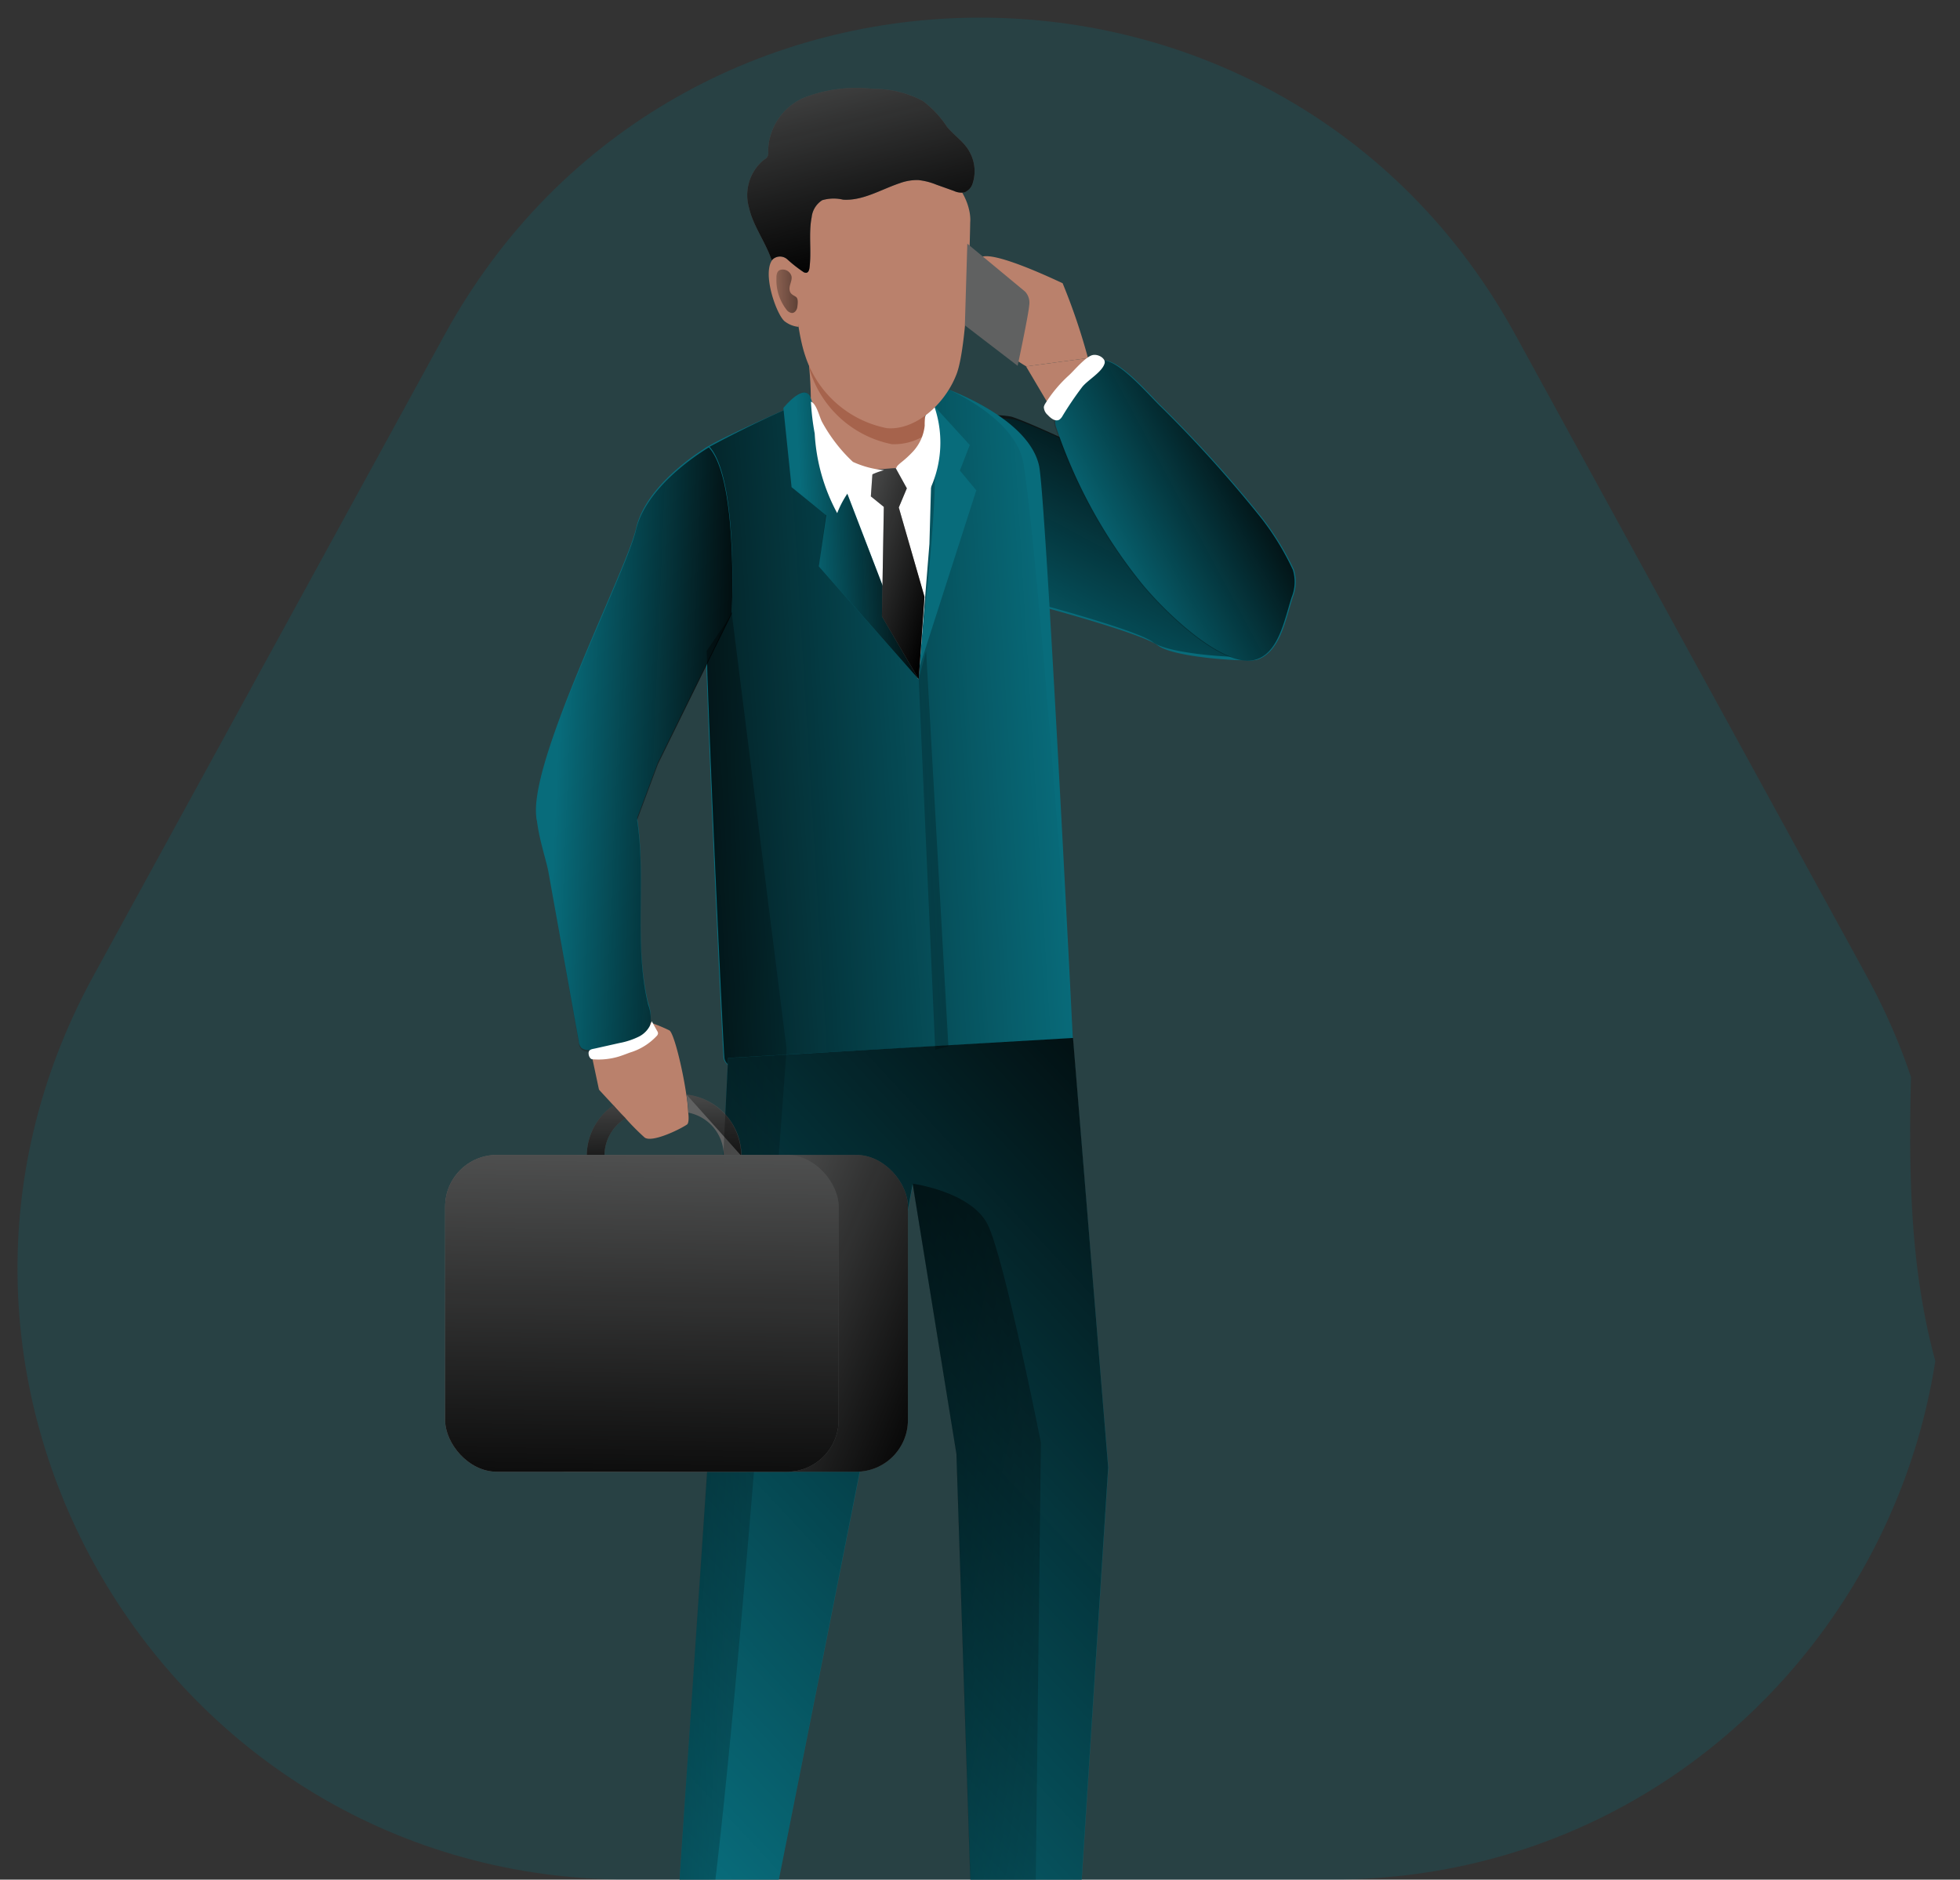 <svg xmlns="http://www.w3.org/2000/svg" xmlns:xlink="http://www.w3.org/1999/xlink" width="122" height="117" viewBox="0 0 122 117">
  <rect x="0" y="0" width="122" height="117" fill="#333333" stroke="none"/>
  <defs>
    <clipPath id="clip-path">
      <rect id="Retângulo_246" data-name="Retângulo 246" width="122" height="117" transform="translate(490 3337)" fill="#fff" stroke="#707070" stroke-width="1"/>
    </clipPath>
    <clipPath id="clip-path-2">
      <path id="Polígono_8" data-name="Polígono 8" d="M52.672,60.842c14.42-26.326,52.235-26.326,66.655,0l21.857,39.9C155.056,126.068,136.731,157,107.857,157H64.143c-28.874,0-47.2-30.932-33.328-56.256Z" transform="translate(465 3297)" fill="#80ced7" opacity="0.13"/>
    </clipPath>
    <linearGradient id="linear-gradient" x1="0.486" y1="1.834" x2="0.623" y2="-10.667" gradientUnits="objectBoundingBox">
      <stop offset="0" stop-color="#010101" stop-opacity="0"/>
      <stop offset="0.95" stop-color="#010101"/>
    </linearGradient>
    <linearGradient id="linear-gradient-2" x1="0.069" y1="1.072" x2="0.811" y2="0.011" gradientUnits="objectBoundingBox">
      <stop offset="0" stop-color="#010101" stop-opacity="0"/>
      <stop offset="1" stop-color="#010101"/>
    </linearGradient>
    <linearGradient id="linear-gradient-3" x1="0.204" y1="0.713" x2="0.883" y2="0.251" xlink:href="#linear-gradient-2"/>
    <linearGradient id="linear-gradient-4" x1="0.967" y1="0.447" x2="-0.39" y2="0.601" xlink:href="#linear-gradient-2"/>
    <linearGradient id="linear-gradient-5" x1="0.308" y1="0.965" x2="0.876" y2="-0.237" xlink:href="#linear-gradient-2"/>
    <linearGradient id="linear-gradient-6" x1="0.482" y1="-0.832" x2="0.514" y2="1.696" xlink:href="#linear-gradient-2"/>
    <linearGradient id="linear-gradient-7" x1="0.49" y1="-0.528" x2="0.513" y2="1.557" xlink:href="#linear-gradient-2"/>
    <linearGradient id="linear-gradient-8" x1="0.126" y1="0.445" x2="1.05" y2="0.559" xlink:href="#linear-gradient-2"/>
    <linearGradient id="linear-gradient-9" x1="0.149" y1="0.548" x2="1.012" y2="0.451" xlink:href="#linear-gradient-2"/>
    <linearGradient id="linear-gradient-10" x1="-0.183" y1="-0.362" x2="0.879" y2="0.939" xlink:href="#linear-gradient-2"/>
    <linearGradient id="linear-gradient-11" x1="0.186" y1="-0.507" x2="0.622" y2="0.924" xlink:href="#linear-gradient-2"/>
    <linearGradient id="linear-gradient-12" x1="-1.003" y1="0.529" x2="2.951" y2="0.453" xlink:href="#linear-gradient-2"/>
    <linearGradient id="linear-gradient-13" x1="1.13" y1="1.256" x2="-0.673" y2="-1.547" xlink:href="#linear-gradient-2"/>
    <linearGradient id="linear-gradient-14" x1="1.212" y1="1.247" x2="-2.088" y2="-1.511" xlink:href="#linear-gradient-2"/>
    <linearGradient id="linear-gradient-15" x1="-3.129" y1="0.511" x2="13.705" y2="0.457" xlink:href="#linear-gradient-2"/>
    <linearGradient id="linear-gradient-16" x1="0.358" y1="0.452" x2="1.125" y2="0.712" xlink:href="#linear-gradient-2"/>
    <linearGradient id="linear-gradient-17" x1="0" y1="0.5" x2="0.999" y2="0.5" xlink:href="#linear-gradient-2"/>
    <linearGradient id="linear-gradient-18" x1="0" y1="0.5" x2="1.001" y2="0.5" xlink:href="#linear-gradient-2"/>
    <linearGradient id="linear-gradient-19" x1="0.515" y1="-0.272" x2="0.486" y2="1.197" xlink:href="#linear-gradient-2"/>
  </defs>
  <g id="Grupo_de_máscara_38" data-name="Grupo de máscara 38" transform="translate(-490 -3337)" clip-path="url(#clip-path)">
    <g id="Illustration" clip-path="url(#clip-path-2)">
      <g id="business_man_1_" data-name="business_man (1)" transform="translate(489.684 3296.998)">
        <path id="Caminho_601" data-name="Caminho 601" d="M100.538.871C89.494.549,77.828,3.816,70.405,12c-6.7,7.383-9.156,17.7-14.993,25.79C46.771,49.737,30.89,56.726,26.8,70.909c-3.7,12.809,3.873,25.973,4.944,39.26.829,10.411-2.391,20.79-1.881,31.22A44.452,44.452,0,0,0,46.64,173.773c9.454,7.395,21.682,10.622,33.682,10.793s23.865-2.51,35.368-5.94a252.937,252.937,0,0,0,27.909-10.1,58.319,58.319,0,0,0,13.4-7.438c11.678-9.3,15.71-26.993,9.207-40.432-3.426-7.072-9.283-12.789-12.419-20-5.327-12.235-1.956-26.316-2.908-39.627-1.2-16.734-9.3-31.391-17.072-45.858C127.383,3.214,113.742,1.258,100.538.871Z" transform="translate(-31.473 28.428)" fill="#086c7b" opacity="0.24"/>
        <path id="Caminho_602" data-name="Caminho 602" d="M53.351,136.6c-.824.15-1.8.453-2,1.267-.269,1.147,1.219,1.839,2.383,2.043,15.842,2.775,32.065,2.019,48.125,1.185a34.319,34.319,0,0,0,7.6-.97,1.968,1.968,0,0,0,1.464-1.038,1.831,1.831,0,0,0-.62-1.7c-2.325-2.448-6.1-2.615-9.482-2.615-8.4,0-16.809.044-25.211-.02-3.463-.024-6.809-.078-10.289.225C61.352,135.328,57.3,136.445,53.351,136.6Z" transform="translate(-21.794 34.152)" fill="url(#linear-gradient)"/>
        <rect id="Retângulo_206" data-name="Retângulo 206" width="24.493" height="19.72" rx="3.217" transform="translate(28.023 111.891)" fill="#606161"/>
        <path id="Caminho_603" data-name="Caminho 603" d="M99.116,44.727s-2.359,1.427-4.627-2.022-8.512-14.048-8.512-14.048l3.844-.518S102.32,38.605,101.8,41.2A5.046,5.046,0,0,1,99.116,44.727Z" transform="translate(-21.794 34.152)" fill="#ba816c"/>
        <path id="Caminho_604" data-name="Caminho 604" d="M82.243,32.249a6.11,6.11,0,0,1,3.095-.266c1.392.361,15.382,6.833,16.5,9.615s-.586,5.247-1.617,5.338-5.107-.191-6.04-.909-6.854-2.312-6.854-2.312Z" transform="translate(-21.794 34.152)" fill="#086c7b"/>
        <path id="Caminho_605" data-name="Caminho 605" d="M81.933,32.045a6.119,6.119,0,0,1,3.1-.266c1.4.361,15.382,6.83,16.5,9.611s-.589,5.25-1.621,5.338-5.107-.187-6.036-.906-6.857-2.312-6.857-2.312Z" transform="translate(-21.794 34.152)" fill="url(#linear-gradient-2)"/>
        <path id="Caminho_606" data-name="Caminho 606" d="M88.218,31.292a1.362,1.362,0,0,0-.432.742,1.28,1.28,0,0,0,.092.49,31.422,31.422,0,0,0,5.26,9.588c1.341,1.668,4.991,5.274,7.085,4.824,1.525-.34,1.886-2.424,2.356-3.912a2.591,2.591,0,0,0,.078-1.7,17.088,17.088,0,0,0-1.947-3.194,79.127,79.127,0,0,0-6.217-6.908c-.766-.729-2.475-2.775-3.541-2.925S88.916,30.523,88.218,31.292Z" transform="translate(-21.794 34.152)" fill="#086c7b"/>
        <path id="Caminho_607" data-name="Caminho 607" d="M88.14,31.292a1.362,1.362,0,0,0-.432.742,1.222,1.222,0,0,0,.1.49,31.35,31.35,0,0,0,5.26,9.588c1.341,1.668,4.988,5.274,7.082,4.824,1.525-.34,1.886-2.424,2.359-3.912a2.567,2.567,0,0,0,.075-1.7,16.735,16.735,0,0,0-1.947-3.194,79.639,79.639,0,0,0-6.213-6.908c-.769-.729-2.479-2.775-3.544-2.925S88.838,30.523,88.14,31.292Z" transform="translate(-21.794 34.152)" fill="url(#linear-gradient-3)"/>
        <path id="Caminho_608" data-name="Caminho 608" d="M72.574,30.642s-5.931,2.571-6.629,3.153c-.623.521,1.066,36.151,1.2,37.89s9.625,2.022,13.734,1.239a44.56,44.56,0,0,0,8.008-2.451s-1.685-33.73-2.1-35.63c-.681-3.1-6.074-4.91-6.074-4.91Z" transform="translate(-21.794 34.152)" fill="#086c7b"/>
        <path id="Caminho_609" data-name="Caminho 609" d="M88.93,70.476a.112.112,0,0,1-.041.02,44.6,44.6,0,0,1-7.957,2.431,39,39,0,0,1-10,.184,7.335,7.335,0,0,1-3.524-1.021A.637.637,0,0,1,67.2,71.7c-.078-1.062-.746-14.7-1.107-25.314-.228-6.809-.34-12.376-.1-12.573a70.481,70.481,0,0,1,6.632-3.17l8.144-.712s4.586,1.811,5.059,4.821C86.819,41.135,88.93,70.476,88.93,70.476Z" transform="translate(-21.794 34.152)" fill="url(#linear-gradient-4)"/>
        <path id="Caminho_610" data-name="Caminho 610" d="M80.319,31.187l2.155,2.363-.616,1.59,1.021,1.232L79.233,47.723s1.542-12.172.926-13.942a6.721,6.721,0,0,1-.388-3.064Z" transform="translate(-21.794 34.152)" fill="#086c7b"/>
        <path id="Caminho_611" data-name="Caminho 611" d="M83.611,129.578s-.575,4.688-.262,5.223,2.142.357,3.268.051,1.4-2.1,1.4-2.1l.075-1.478Z" transform="translate(-21.794 34.152)" fill="#fff"/>
        <path id="Caminho_612" data-name="Caminho 612" d="M64.379,127.6s-.865,5.567-.579,6.05,2.407-.7,3.609-.851,1.307-2.073,1.307-2.073l.2-1.246Z" transform="translate(-21.794 34.152)" fill="#fff"/>
        <path id="Caminho_613" data-name="Caminho 613" d="M72.311,27.145s.524,3.8.109,5.2,2.434,3.609,5.281,3.2c2.693-.385,2.383-1.934,2.445-2.506s-.783-.936-.368-2.342S72.754,25.457,72.311,27.145Z" transform="translate(-21.794 34.152)" fill="#ba816c"/>
        <path id="Caminho_614" data-name="Caminho 614" d="M73.8,34.421s2.363,1.181,4.058.565a4.113,4.113,0,0,0,2.291-1.941l-.187,6.666-.681,8.423-1.9-2.519Z" transform="translate(-21.794 34.152)" fill="#fff"/>
        <path id="Caminho_615" data-name="Caminho 615" d="M79.778,30.7a2.217,2.217,0,0,0,.289,1.968,3.616,3.616,0,0,1-2.441.831A6.73,6.73,0,0,1,72.55,29l-.044-.146c-.078-.96-.184-1.7-.184-1.7C72.754,25.457,80.193,29.3,79.778,30.7Z" transform="translate(-21.794 34.152)" fill="#a6634c"/>
        <path id="Caminho_616" data-name="Caminho 616" d="M80.009,36.287a6.918,6.918,0,0,0,.255-5.151.984.984,0,0,0-.572.681,3.644,3.644,0,0,0-.024.528,2.8,2.8,0,0,1-.735,1.617,6.516,6.516,0,0,1-.742.681c-.375.313-.388.381.075.569A4.355,4.355,0,0,1,80.009,36.287Z" transform="translate(-21.794 34.152)" fill="#fff"/>
        <path id="Caminho_617" data-name="Caminho 617" d="M60.943,51.781" transform="translate(-21.794 34.152)" fill="none" stroke="#000" stroke-miterlimit="10" stroke-width="0.252"/>
        <path id="Caminho_618" data-name="Caminho 618" d="M67.429,71.7l-1.181,24.05-2.261,33.325s1.3,1.563,5.046,1.61L75.767,96.77,78.93,79.533l2.724,16.816,1.137,35.02s2.645.054,6.077.361L91.095,97.2l-2.21-26.723Z" transform="translate(-21.794 34.152)" fill="#086c7b"/>
        <path id="Caminho_619" data-name="Caminho 619" d="M91.088,97.193l-2.227,34.537c-.855-.075-1.661-.129-2.383-.184-2.2-.143-3.7-.177-3.7-.177L81.644,96.352,78.92,79.529,75.757,96.767l-6.731,33.924a9.38,9.38,0,0,1-3.612-.681,3.936,3.936,0,0,1-1.433-.933l2.254-33.332,1.178-23.679.02-.361,3.623-.208L88.9,70.459v.017Z" transform="translate(-21.794 34.152)" fill="url(#linear-gradient-5)"/>
        <path id="Caminho_620" data-name="Caminho 620" d="M82.5,19.7s-.1,7.49-.851,9.441-2.625,3.514-4.341,3.36A6.7,6.7,0,0,1,72.233,28c-.912-2.679-.916-9.022-.552-9.856s2.332-3.381,6.864-2.553C81.667,16.165,82.6,18.555,82.5,19.7Z" transform="translate(-21.794 34.152)" fill="#ba816c"/>
        <path id="Caminho_621" data-name="Caminho 621" d="M71.814,23.063s-.129-1.743-1.328-1.273-.048,3.745.5,4.086a1.655,1.655,0,0,0,.834.32" transform="translate(-21.794 34.152)" fill="#ba816c"/>
        <path id="Caminho_622" data-name="Caminho 622" d="M85.991,28.657A9.255,9.255,0,0,1,83.9,26.982c-.266-.538-1.634-4.937-.609-5.165s4.7,1.549,4.961,1.661a38.638,38.638,0,0,1,1.58,4.661Z" transform="translate(-21.794 34.152)" fill="#ba816c"/>
        <path id="Caminho_623" data-name="Caminho 623" d="M35.674,56.786,36.338,68.5,33.6,72.829,30.138,56.551Z" transform="translate(4 35)" fill="#ba816c"/>
        <path id="Caminho_624" data-name="Caminho 624" d="M66.231,33.607s-3.864,2.206-4.528,5.131-7.987,16.945-5.842,18.8l.722.64a2.775,2.775,0,0,0,3.33.262l1.61-1.021,1.535-4.109,4.6-9.353S68.093,35.568,66.231,33.607Z" transform="translate(-21.794 34.152)" fill="#086c7b"/>
        <path id="Caminho_625" data-name="Caminho 625" d="M64.879,75.842c-.439.306-2.2,1.161-2.649.81a14.753,14.753,0,0,1-1.181-1.192c-.266-.262-.528-.548-.756-.81-.5-.538-.9-.974-.9-.974s1.072-4.957,2.724-4.324a9.938,9.938,0,0,1,1.661.637c.276.174.81,2.339,1.052,3.994a10.214,10.214,0,0,1,.119,1.127C65,75.5,64.964,75.777,64.879,75.842Z" transform="translate(-21.794 34.152)" fill="#ba816c"/>
        <path id="Caminho_626" data-name="Caminho 626" d="M82.321,21.02,85.916,24a1.021,1.021,0,0,1,.255.875c-.051.616-.718,3.745-.718,3.745L82.168,26.1Z" transform="translate(-21.794 34.152)" fill="#606161"/>
        <path id="Caminho_627" data-name="Caminho 627" d="M60.293,74.65c.228.262.49.548.756.81a2.724,2.724,0,0,0-1.314,2.329h-1.1A3.81,3.81,0,0,1,60.293,74.65Z" transform="translate(-21.794 34.152)" fill="#606161"/>
        <path id="Caminho_628" data-name="Caminho 628" d="M68.26,77.789h-1.1a2.724,2.724,0,0,0-2.2-2.679,10.216,10.216,0,0,0-.119-1.127A3.84,3.84,0,0,1,68.26,77.789Z" transform="translate(-21.794 34.152)" fill="#606161"/>
        <path id="Caminho_629" data-name="Caminho 629" d="M60.293,74.65c.228.262.49.548.756.81a2.724,2.724,0,0,0-1.314,2.329h-1.1A3.81,3.81,0,0,1,60.293,74.65Z" transform="translate(-21.794 34.152)" fill="url(#linear-gradient-6)"/>
        <path id="Caminho_630" data-name="Caminho 630" d="M64.845,73.983a3.84,3.84,0,0,1,3.4,3.806" transform="translate(-21.794 34.152)" fill="url(#linear-gradient-7)"/>
        <path id="Caminho_631" data-name="Caminho 631" d="M58.138,70.681a.661.661,0,0,0,.16.388.63.63,0,0,0,.368.136,5.233,5.233,0,0,0,2.87-.446,1.92,1.92,0,0,0,.974-.848,2.557,2.557,0,0,0-.058-1.638c-.912-3.83-.072-7.885-.725-11.77.034.221-5-1.427-5.39-1.386-1.7.184-.313,3.762-.089,5.015Z" transform="translate(-21.794 34.152)" fill="#086c7b"/>
        <path id="Caminho_632" data-name="Caminho 632" d="M67.657,44.066l-4.6,9.359-1.29,3.466c.569,3.8-.208,7.739.681,11.48a2.548,2.548,0,0,1,.065,1.641,1.93,1.93,0,0,1-.974.844,5.24,5.24,0,0,1-2.877.449.592.592,0,0,1-.361-.133.637.637,0,0,1-.163-.395q-.94-5.264-1.893-10.554a31.87,31.87,0,0,1-.725-3.272,2.692,2.692,0,0,0-.02-.34c-.242-3.783,5.611-15.164,6.2-17.776.681-2.921,4.532-5.134,4.532-5.134C68.073,35.674,67.657,44.066,67.657,44.066Z" transform="translate(-21.794 34.152)" fill="url(#linear-gradient-8)"/>
        <path id="Caminho_633" data-name="Caminho 633" d="M73.129,38.633" transform="translate(-21.794 34.152)" fill="#086c7b"/>
        <path id="Caminho_634" data-name="Caminho 634" d="M72.574,30.642l6.717,17.5-6.213-7.037.463-3.183-2.159-1.747-.511-4.93S72.226,29.563,72.574,30.642Z" transform="translate(-21.794 34.152)" fill="#086c7b"/>
        <path id="Caminho_635" data-name="Caminho 635" d="M72.536,30.594l6.755,17.541L73.077,41.1l.426-3.221L71.344,36.13l-.528-4.93S72.179,29.522,72.536,30.594Z" transform="translate(-21.794 34.152)" fill="url(#linear-gradient-9)"/>
        <path id="Caminho_636" data-name="Caminho 636" d="M50.637,34.241,50.522,35.9l.807.654-.116,6.816L53.5,47.284l.361-5.134-1.6-5.56.5-1.192-.695-1.26Z" transform="translate(4 35)" fill="#606161"/>
        <path id="Caminho_637" data-name="Caminho 637" d="M50.637,34.241,50.522,35.9l.807.654-.116,6.816L53.5,47.284l.361-5.134-1.6-5.56.5-1.192-.695-1.26Z" transform="translate(4 35)" fill="url(#linear-gradient-10)"/>
        <path id="Caminho_638" data-name="Caminho 638" d="M75.7,36.168" transform="translate(-21.794 34.152)" fill="#606161"/>
        <path id="Caminho_639" data-name="Caminho 639" d="M77.136,35.116a4.618,4.618,0,0,0-2.125,1.243,6.012,6.012,0,0,0-.79,1.433,11.74,11.74,0,0,1-1.4-4.957,15.028,15.028,0,0,1-.235-1.985c.34.119.521.919.681,1.243a9.791,9.791,0,0,0,.865,1.331A9.431,9.431,0,0,0,75.2,34.6,5.933,5.933,0,0,0,77.136,35.116Z" transform="translate(-21.794 34.152)" fill="#fff"/>
        <path id="Caminho_640" data-name="Caminho 640" d="M82.484,15.345a2.462,2.462,0,0,1,.184,1.873.882.882,0,0,1-.531.609,1.1,1.1,0,0,1-.647-.092l-1.1-.392a4.045,4.045,0,0,0-1.137-.286,3.173,3.173,0,0,0-1.151.2c-1.164.392-2.288,1.1-3.514,1.021a2.528,2.528,0,0,0-1.3.034,1.44,1.44,0,0,0-.657,1.062c-.2,1.021,0,2.107-.136,3.153-.017.126-.065.283-.191.3a.3.3,0,0,1-.17-.037,8.655,8.655,0,0,1-1.021-.8.681.681,0,0,0-.97.068c-.34-1.062-1.154-2.145-1.4-3.238a2.848,2.848,0,0,1,.912-3.023.718.718,0,0,0,.214-.177.647.647,0,0,0,.054-.412A3.69,3.69,0,0,1,72.236,11.9a9.01,9.01,0,0,1,4.212-.518,6.523,6.523,0,0,1,3.095.746,6.289,6.289,0,0,1,1.515,1.617C81.552,14.34,82.147,14.684,82.484,15.345Z" transform="translate(-21.794 34.152)" fill="#606161"/>
        <path id="Caminho_641" data-name="Caminho 641" d="M82.484,15.345a2.462,2.462,0,0,1,.184,1.873.882.882,0,0,1-.531.609,1.1,1.1,0,0,1-.647-.092l-1.1-.392a4.045,4.045,0,0,0-1.137-.286,3.173,3.173,0,0,0-1.151.2c-1.164.392-2.288,1.1-3.514,1.021a2.528,2.528,0,0,0-1.3.034,1.44,1.44,0,0,0-.657,1.062c-.2,1.021,0,2.107-.136,3.153-.017.126-.065.283-.191.3a.3.3,0,0,1-.17-.037,8.655,8.655,0,0,1-1.021-.8.681.681,0,0,0-.97.068c-.34-1.062-1.154-2.145-1.4-3.238a2.848,2.848,0,0,1,.912-3.023.718.718,0,0,0,.214-.177.647.647,0,0,0,.054-.412A3.69,3.69,0,0,1,72.236,11.9a9.01,9.01,0,0,1,4.212-.518,6.523,6.523,0,0,1,3.095.746,6.289,6.289,0,0,1,1.515,1.617C81.552,14.34,82.147,14.684,82.484,15.345Z" transform="translate(-21.794 34.152)" fill="url(#linear-gradient-11)"/>
        <path id="Caminho_642" data-name="Caminho 642" d="M71.256,23.88c-.031-.279.17-.552.123-.827a.565.565,0,0,0-.6-.422.358.358,0,0,0-.146.037c-.167.085-.2.31-.194.5a2.993,2.993,0,0,0,.623,1.954.49.49,0,0,0,.34.211c.187,0,.32-.2.34-.385s.072-.5-.085-.616S71.287,24.173,71.256,23.88Z" transform="translate(-21.794 34.152)" fill="url(#linear-gradient-12)"/>
        <path id="Caminho_643" data-name="Caminho 643" d="M86.9,95.64l-.419,35.905c-2.2-.143-3.7-.177-3.7-.177L81.644,96.352,78.92,79.529s3.643.494,4.671,2.55S86.9,95.64,86.9,95.64Z" transform="translate(-21.794 34.152)" fill="url(#linear-gradient-13)"/>
        <path id="Caminho_644" data-name="Caminho 644" d="M71.072,71.137s0,.119-.024.361c-.02.317-.065.865-.119,1.6-.722,9.894-3.994,54.039-5.505,56.919a3.936,3.936,0,0,1-1.433-.933l2.254-33.332,1.168-23.683a.637.637,0,0,1-.208-.392c-.078-1.062-.746-14.7-1.107-25.314l1.566-2.3Z" transform="translate(-21.794 34.152)" fill="url(#linear-gradient-14)"/>
        <path id="Caminho_645" data-name="Caminho 645" d="M53.5,47.284l1.028,23.06.821-.208-1.386-24.6Z" transform="translate(4 35)" fill="url(#linear-gradient-15)"/>
        <rect id="Retângulo_207" data-name="Retângulo 207" width="24.493" height="19.72" rx="3.217" transform="translate(32.337 111.891)" fill="#606161"/>
        <rect id="Retângulo_208" data-name="Retângulo 208" width="24.493" height="19.72" rx="3.217" transform="translate(32.337 111.891)" fill="url(#linear-gradient-16)"/>
        <path id="Caminho_646" data-name="Caminho 646" d="M87.183,30.955a.647.647,0,0,0-.1.228.681.681,0,0,0,.245.5c.191.208.48.432.722.289a.681.681,0,0,0,.2-.235,21.049,21.049,0,0,1,1.205-1.777c.34-.449,1.27-.946,1.413-1.5.075-.283-.368-.579-.735-.511-.429.082-1.141.94-1.461,1.239a8.308,8.308,0,0,0-1.491,1.77Z" transform="translate(-21.794 34.152)" fill="#fff"/>
        <path id="Caminho_647" data-name="Caminho 647" d="M58.982,71.784a4.365,4.365,0,0,0,1.651-.17c.228-.072.449-.157.681-.245A3.754,3.754,0,0,0,63,70.32a.262.262,0,0,0,.068-.153.269.269,0,0,0-.051-.14l-.34-.609a1.563,1.563,0,0,1-.8.957,4.671,4.671,0,0,1-1.215.4l-1.515.34c-.153.034-.361.048-.395.228S58.832,71.784,58.982,71.784Z" transform="translate(-21.794 34.152)" fill="#fff"/>
        <path id="Caminho_648" data-name="Caminho 648" d="M83.346,137.742a23.474,23.474,0,0,1,3.783.756,1.7,1.7,0,0,1,.238-1.042c.34.681,1.26.786,2.026.807l5.447.153a1.362,1.362,0,0,0,.94-.2,1.277,1.277,0,0,0,.34-.943c.071-1.634-.528-3.49-2.043-4.147a6.067,6.067,0,0,0-2.836-.214c-2.332.157-4.869-.616-7.116-.385-1.328.14-1.147-.02-1.222,1.471A16.418,16.418,0,0,0,83.346,137.742Z" transform="translate(-21.794 34.152)" fill="#606161"/>
        <path id="Caminho_649" data-name="Caminho 649" d="M62.23,136.887a2.969,2.969,0,0,0,.579,1.665,3.473,3.473,0,0,0,2.043,1,13.319,13.319,0,0,0,3.371.245,3.607,3.607,0,0,0,2.611-.977,2.455,2.455,0,0,0,.49-2.043A3.857,3.857,0,0,0,70.3,134.9c-.507-.541-1.188-1.1-1.188-1.832a3.442,3.442,0,0,0,.034-.722.981.981,0,0,0-1.021-.657,4.879,4.879,0,0,0-1.26.313,4.426,4.426,0,0,1-2.244.075c-.63-.153-.919-.545-1.4-.034a6.37,6.37,0,0,0-.749,2.295,8.062,8.062,0,0,0-.249,2.55Z" transform="translate(-21.794 34.152)" fill="#606161"/>
        <path id="Caminho_650" data-name="Caminho 650" d="M83.346,137.742a23.474,23.474,0,0,1,3.783.756,1.7,1.7,0,0,1,.238-1.042c.34.681,1.26.786,2.026.807l5.447.153a1.362,1.362,0,0,0,.94-.2,1.277,1.277,0,0,0,.34-.943c.071-1.634-.528-3.49-2.043-4.147a6.067,6.067,0,0,0-2.836-.214c-2.332.157-4.869-.616-7.116-.385-1.328.14-1.147-.02-1.222,1.471A16.418,16.418,0,0,0,83.346,137.742Z" transform="translate(-21.794 34.152)" fill="url(#linear-gradient-17)"/>
        <path id="Caminho_651" data-name="Caminho 651" d="M62.23,136.887a2.969,2.969,0,0,0,.579,1.665,3.473,3.473,0,0,0,2.043,1,13.319,13.319,0,0,0,3.371.245,3.607,3.607,0,0,0,2.611-.977,2.455,2.455,0,0,0,.49-2.043A3.857,3.857,0,0,0,70.3,134.9c-.507-.541-1.188-1.1-1.188-1.832a3.442,3.442,0,0,0,.034-.722.981.981,0,0,0-1.021-.657,4.879,4.879,0,0,0-1.26.313,4.426,4.426,0,0,1-2.244.075c-.63-.153-.919-.545-1.4-.034a6.37,6.37,0,0,0-.749,2.295,8.062,8.062,0,0,0-.249,2.55Z" transform="translate(-21.794 34.152)" fill="url(#linear-gradient-18)"/>
        <rect id="Retângulo_209" data-name="Retângulo 209" width="24.493" height="19.72" rx="3.217" transform="translate(28.023 111.891)" fill="#606161"/>
        <rect id="Retângulo_210" data-name="Retângulo 210" width="24.493" height="19.72" rx="3.217" transform="translate(28.023 111.891)" fill="url(#linear-gradient-19)"/>
      </g>
    </g>
  </g>
</svg>
